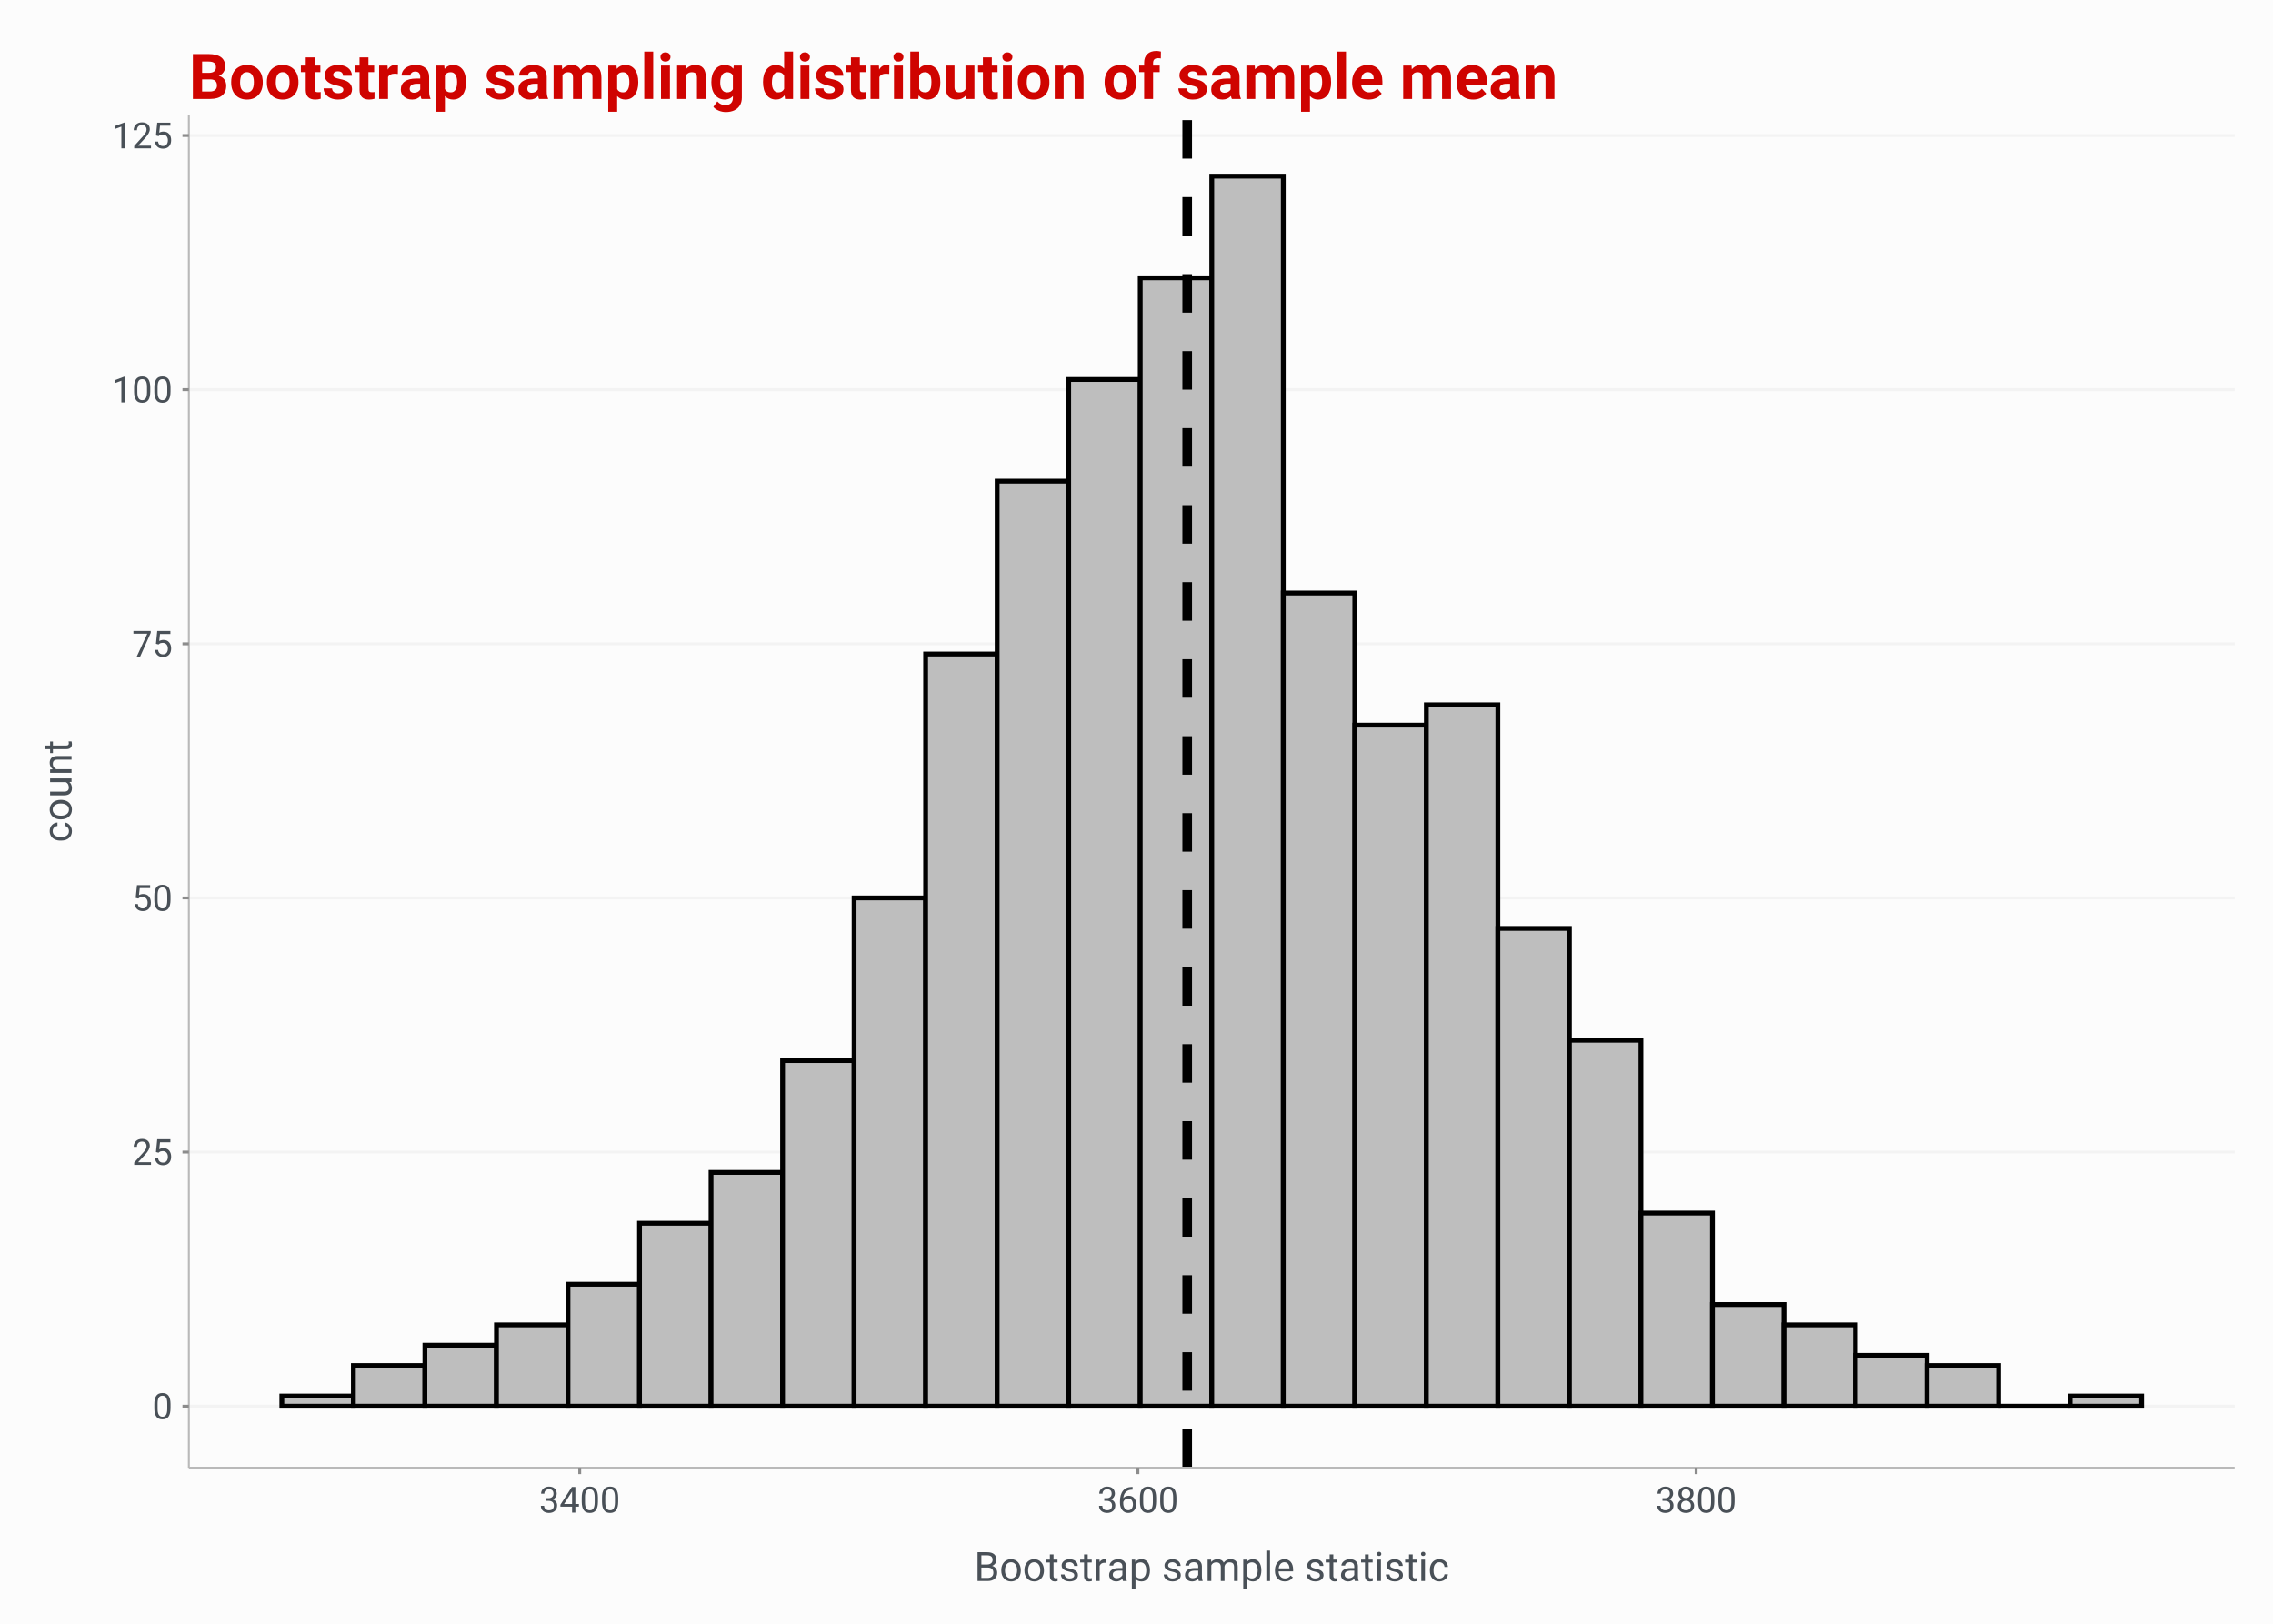 <?xml version="1.0" encoding="UTF-8"?>
<svg xmlns="http://www.w3.org/2000/svg" xmlns:xlink="http://www.w3.org/1999/xlink" width="504pt" height="360pt" viewBox="0 0 504 360" version="1.1">
<defs>
<g>
<symbol overflow="visible" id="glyph0-0">
<path style="stroke:none;" d="M 3.156 0 L 0.391 0 L 0.391 -5.688 L 3.156 -5.688 Z M 2.945 -0.328 L 2.945 -5.355 L 1.875 -2.844 Z M 0.602 -5.309 L 0.602 -0.375 L 1.648 -2.844 Z M 0.758 -0.203 L 2.77 -0.203 L 1.762 -2.578 Z M 1.762 -3.109 L 2.77 -5.484 L 0.758 -5.484 Z M 1.762 -3.109 "/>
</symbol>
<symbol overflow="visible" id="glyph0-1">
<path style="stroke:none;" d="M 4.039 -2.426 C 4.035 -1.578 3.891 -0.949 3.605 -0.539 C 3.312 -0.129 2.863 0.074 2.25 0.078 C 1.641 0.074 1.191 -0.121 0.902 -0.523 C 0.609 -0.922 0.457 -1.523 0.449 -2.328 L 0.449 -3.293 C 0.445 -4.129 0.59 -4.75 0.883 -5.156 C 1.168 -5.562 1.621 -5.766 2.242 -5.766 C 2.852 -5.766 3.301 -5.566 3.594 -5.176 C 3.879 -4.781 4.027 -4.18 4.039 -3.363 Z M 3.316 -3.414 C 3.316 -4.023 3.23 -4.469 3.059 -4.75 C 2.887 -5.027 2.613 -5.168 2.242 -5.172 C 1.871 -5.168 1.602 -5.027 1.434 -4.754 C 1.262 -4.473 1.176 -4.047 1.172 -3.469 L 1.172 -2.312 C 1.172 -1.695 1.258 -1.242 1.438 -0.949 C 1.613 -0.656 1.887 -0.508 2.25 -0.512 C 2.605 -0.508 2.867 -0.648 3.043 -0.926 C 3.215 -1.199 3.309 -1.633 3.316 -2.23 Z M 3.316 -3.414 "/>
</symbol>
<symbol overflow="visible" id="glyph0-2">
<path style="stroke:none;" d="M 4.199 0 L 0.473 0 L 0.473 -0.52 L 2.441 -2.707 C 2.73 -3.035 2.93 -3.301 3.043 -3.512 C 3.152 -3.715 3.211 -3.93 3.211 -4.156 C 3.211 -4.449 3.121 -4.695 2.941 -4.887 C 2.762 -5.074 2.52 -5.168 2.223 -5.172 C 1.859 -5.168 1.582 -5.066 1.383 -4.863 C 1.184 -4.66 1.082 -4.375 1.086 -4.012 L 0.363 -4.012 C 0.363 -4.531 0.531 -4.953 0.867 -5.281 C 1.203 -5.602 1.652 -5.766 2.223 -5.766 C 2.746 -5.766 3.164 -5.625 3.477 -5.348 C 3.781 -5.07 3.938 -4.703 3.938 -4.242 C 3.938 -3.68 3.578 -3.012 2.867 -2.242 L 1.344 -0.59 L 4.199 -0.59 Z M 4.199 0 "/>
</symbol>
<symbol overflow="visible" id="glyph0-3">
<path style="stroke:none;" d="M 0.805 -2.852 L 1.094 -5.688 L 4.008 -5.688 L 4.008 -5.02 L 1.707 -5.02 L 1.535 -3.469 C 1.812 -3.633 2.129 -3.715 2.484 -3.715 C 3 -3.715 3.41 -3.543 3.719 -3.199 C 4.02 -2.855 4.172 -2.391 4.176 -1.812 C 4.172 -1.223 4.012 -0.762 3.699 -0.426 C 3.379 -0.09 2.938 0.074 2.375 0.078 C 1.867 0.074 1.457 -0.062 1.145 -0.34 C 0.824 -0.617 0.645 -1 0.602 -1.496 L 1.285 -1.496 C 1.324 -1.168 1.441 -0.922 1.633 -0.758 C 1.816 -0.59 2.062 -0.508 2.375 -0.512 C 2.707 -0.508 2.973 -0.625 3.164 -0.855 C 3.355 -1.082 3.449 -1.398 3.453 -1.805 C 3.449 -2.184 3.348 -2.488 3.141 -2.719 C 2.934 -2.949 2.656 -3.062 2.316 -3.066 C 1.996 -3.062 1.75 -2.996 1.574 -2.859 L 1.383 -2.703 Z M 0.805 -2.852 "/>
</symbol>
<symbol overflow="visible" id="glyph0-4">
<path style="stroke:none;" d="M 4.145 -5.281 L 1.789 0 L 1.031 0 L 3.379 -5.094 L 0.301 -5.094 L 0.301 -5.688 L 4.145 -5.688 Z M 4.145 -5.281 "/>
</symbol>
<symbol overflow="visible" id="glyph0-5">
<path style="stroke:none;" d="M 2.848 0 L 2.121 0 L 2.121 -4.816 L 0.664 -4.281 L 0.664 -4.938 L 2.734 -5.715 L 2.848 -5.715 Z M 2.848 0 "/>
</symbol>
<symbol overflow="visible" id="glyph0-6">
<path style="stroke:none;" d="M 1.523 -3.195 L 2.066 -3.195 C 2.406 -3.195 2.676 -3.285 2.871 -3.465 C 3.066 -3.637 3.164 -3.875 3.164 -4.172 C 3.164 -4.836 2.832 -5.168 2.168 -5.172 C 1.855 -5.168 1.605 -5.078 1.418 -4.902 C 1.23 -4.723 1.137 -4.488 1.141 -4.195 L 0.418 -4.195 C 0.414 -4.645 0.578 -5.016 0.91 -5.316 C 1.238 -5.613 1.66 -5.766 2.168 -5.766 C 2.703 -5.766 3.121 -5.621 3.43 -5.34 C 3.73 -5.051 3.883 -4.656 3.887 -4.156 C 3.883 -3.906 3.805 -3.668 3.645 -3.438 C 3.484 -3.203 3.266 -3.031 2.992 -2.918 C 3.301 -2.816 3.543 -2.652 3.715 -2.426 C 3.887 -2.195 3.973 -1.914 3.973 -1.586 C 3.973 -1.074 3.805 -0.668 3.473 -0.371 C 3.137 -0.07 2.703 0.074 2.172 0.078 C 1.637 0.074 1.203 -0.066 0.867 -0.355 C 0.531 -0.641 0.363 -1.023 0.367 -1.5 L 1.094 -1.5 C 1.09 -1.199 1.188 -0.957 1.387 -0.781 C 1.578 -0.598 1.84 -0.508 2.172 -0.512 C 2.52 -0.508 2.785 -0.602 2.973 -0.785 C 3.152 -0.965 3.246 -1.227 3.25 -1.57 C 3.246 -1.898 3.145 -2.152 2.945 -2.332 C 2.738 -2.508 2.445 -2.598 2.066 -2.605 L 1.523 -2.605 Z M 1.523 -3.195 "/>
</symbol>
<symbol overflow="visible" id="glyph0-7">
<path style="stroke:none;" d="M 3.523 -1.91 L 4.312 -1.91 L 4.312 -1.32 L 3.523 -1.32 L 3.523 0 L 2.797 0 L 2.797 -1.32 L 0.207 -1.32 L 0.207 -1.746 L 2.754 -5.688 L 3.523 -5.688 Z M 1.027 -1.91 L 2.797 -1.91 L 2.797 -4.699 L 2.711 -4.543 Z M 1.027 -1.91 "/>
</symbol>
<symbol overflow="visible" id="glyph0-8">
<path style="stroke:none;" d="M 3.309 -5.691 L 3.309 -5.078 L 3.176 -5.078 C 2.613 -5.066 2.164 -4.898 1.832 -4.578 C 1.496 -4.25 1.305 -3.797 1.254 -3.215 C 1.551 -3.555 1.957 -3.727 2.48 -3.73 C 2.973 -3.727 3.367 -3.551 3.664 -3.207 C 3.957 -2.855 4.105 -2.406 4.109 -1.855 C 4.105 -1.266 3.945 -0.797 3.629 -0.449 C 3.309 -0.098 2.883 0.074 2.348 0.078 C 1.801 0.074 1.359 -0.129 1.023 -0.547 C 0.684 -0.961 0.516 -1.5 0.516 -2.164 L 0.516 -2.441 C 0.516 -3.484 0.738 -4.285 1.184 -4.84 C 1.629 -5.395 2.293 -5.676 3.18 -5.691 Z M 2.359 -3.129 C 2.109 -3.129 1.883 -3.055 1.676 -2.906 C 1.465 -2.758 1.32 -2.57 1.242 -2.348 L 1.242 -2.082 C 1.242 -1.609 1.348 -1.234 1.559 -0.949 C 1.77 -0.66 2.031 -0.516 2.348 -0.52 C 2.672 -0.516 2.926 -0.637 3.113 -0.879 C 3.297 -1.117 3.391 -1.43 3.395 -1.82 C 3.391 -2.207 3.297 -2.523 3.109 -2.766 C 2.918 -3.008 2.668 -3.129 2.359 -3.129 Z M 2.359 -3.129 "/>
</symbol>
<symbol overflow="visible" id="glyph0-9">
<path style="stroke:none;" d="M 3.922 -4.203 C 3.918 -3.914 3.844 -3.664 3.695 -3.445 C 3.543 -3.223 3.34 -3.047 3.09 -2.926 C 3.383 -2.793 3.617 -2.609 3.793 -2.367 C 3.965 -2.121 4.055 -1.844 4.055 -1.535 C 4.055 -1.043 3.887 -0.648 3.555 -0.359 C 3.223 -0.066 2.785 0.074 2.246 0.078 C 1.695 0.074 1.258 -0.066 0.93 -0.359 C 0.598 -0.648 0.434 -1.043 0.438 -1.535 C 0.434 -1.84 0.516 -2.117 0.688 -2.367 C 0.852 -2.613 1.086 -2.801 1.387 -2.93 C 1.133 -3.055 0.934 -3.227 0.789 -3.449 C 0.641 -3.668 0.566 -3.918 0.57 -4.203 C 0.566 -4.68 0.723 -5.062 1.031 -5.344 C 1.336 -5.625 1.738 -5.766 2.246 -5.766 C 2.742 -5.766 3.148 -5.625 3.457 -5.344 C 3.766 -5.062 3.918 -4.68 3.922 -4.203 Z M 3.332 -1.551 C 3.328 -1.867 3.227 -2.125 3.027 -2.328 C 2.824 -2.523 2.562 -2.625 2.238 -2.629 C 1.91 -2.625 1.648 -2.527 1.453 -2.332 C 1.258 -2.133 1.16 -1.871 1.16 -1.551 C 1.16 -1.227 1.254 -0.973 1.445 -0.789 C 1.637 -0.602 1.902 -0.508 2.246 -0.512 C 2.582 -0.508 2.848 -0.602 3.043 -0.789 C 3.23 -0.973 3.328 -1.227 3.332 -1.551 Z M 2.246 -5.172 C 1.957 -5.168 1.727 -5.078 1.555 -4.906 C 1.375 -4.727 1.289 -4.488 1.293 -4.191 C 1.289 -3.898 1.375 -3.664 1.551 -3.488 C 1.723 -3.309 1.953 -3.223 2.246 -3.223 C 2.531 -3.223 2.762 -3.309 2.938 -3.488 C 3.109 -3.664 3.199 -3.898 3.199 -4.191 C 3.199 -4.477 3.109 -4.715 2.93 -4.898 C 2.75 -5.078 2.52 -5.168 2.246 -5.172 Z M 2.246 -5.172 "/>
</symbol>
<symbol overflow="visible" id="glyph1-0">
<path style="stroke:none;" d="M 3.551 0 L 0.438 0 L 0.438 -6.398 L 3.551 -6.398 Z M 3.312 -0.367 L 3.312 -6.023 L 2.109 -3.199 Z M 0.676 -5.973 L 0.676 -0.422 L 1.855 -3.199 Z M 0.852 -0.227 L 3.117 -0.227 L 1.98 -2.898 Z M 1.98 -3.5 L 3.117 -6.172 L 0.852 -6.172 Z M 1.98 -3.5 "/>
</symbol>
<symbol overflow="visible" id="glyph1-1">
<path style="stroke:none;" d="M 0.742 0 L 0.742 -6.398 L 2.836 -6.398 C 3.527 -6.398 4.047 -6.254 4.398 -5.969 C 4.746 -5.68 4.922 -5.254 4.926 -4.695 C 4.922 -4.391 4.836 -4.125 4.672 -3.898 C 4.5 -3.664 4.27 -3.488 3.977 -3.367 C 4.32 -3.27 4.594 -3.086 4.797 -2.812 C 4.996 -2.539 5.098 -2.215 5.098 -1.844 C 5.098 -1.27 4.91 -0.82 4.539 -0.492 C 4.164 -0.164 3.637 0 2.961 0 Z M 1.586 -2.992 L 1.586 -0.691 L 2.98 -0.691 C 3.371 -0.691 3.68 -0.793 3.91 -0.996 C 4.133 -1.199 4.246 -1.477 4.25 -1.836 C 4.246 -2.602 3.828 -2.988 2.992 -2.992 Z M 1.586 -3.668 L 2.859 -3.668 C 3.227 -3.668 3.52 -3.758 3.746 -3.945 C 3.965 -4.125 4.078 -4.379 4.078 -4.699 C 4.078 -5.051 3.973 -5.305 3.77 -5.465 C 3.559 -5.625 3.25 -5.707 2.836 -5.707 L 1.586 -5.707 Z M 1.586 -3.668 "/>
</symbol>
<symbol overflow="visible" id="glyph1-2">
<path style="stroke:none;" d="M 0.398 -2.422 C 0.398 -2.883 0.488 -3.301 0.672 -3.676 C 0.855 -4.043 1.109 -4.332 1.438 -4.539 C 1.762 -4.738 2.137 -4.84 2.559 -4.844 C 3.203 -4.84 3.727 -4.617 4.125 -4.172 C 4.523 -3.723 4.723 -3.125 4.727 -2.383 L 4.727 -2.324 C 4.723 -1.859 4.633 -1.445 4.461 -1.078 C 4.281 -0.711 4.027 -0.422 3.699 -0.219 C 3.367 -0.016 2.992 0.082 2.566 0.086 C 1.922 0.082 1.398 -0.141 1 -0.586 C 0.598 -1.031 0.398 -1.621 0.398 -2.363 Z M 1.219 -2.324 C 1.219 -1.797 1.34 -1.375 1.586 -1.055 C 1.828 -0.734 2.156 -0.574 2.566 -0.574 C 2.98 -0.574 3.309 -0.734 3.551 -1.059 C 3.793 -1.383 3.914 -1.836 3.914 -2.422 C 3.914 -2.938 3.789 -3.359 3.543 -3.688 C 3.293 -4.008 2.965 -4.172 2.559 -4.176 C 2.156 -4.172 1.832 -4.012 1.586 -3.695 C 1.34 -3.375 1.219 -2.918 1.219 -2.324 Z M 1.219 -2.324 "/>
</symbol>
<symbol overflow="visible" id="glyph1-3">
<path style="stroke:none;" d="M 1.719 -5.906 L 1.719 -4.754 L 2.605 -4.754 L 2.605 -4.125 L 1.719 -4.125 L 1.719 -1.176 C 1.715 -0.98 1.754 -0.836 1.836 -0.742 C 1.914 -0.645 2.051 -0.598 2.242 -0.602 C 2.332 -0.598 2.461 -0.617 2.629 -0.656 L 2.629 0 C 2.414 0.055 2.207 0.082 2.004 0.086 C 1.641 0.082 1.367 -0.023 1.184 -0.242 C 0.996 -0.457 0.902 -0.77 0.906 -1.18 L 0.906 -4.125 L 0.039 -4.125 L 0.039 -4.754 L 0.906 -4.754 L 0.906 -5.906 Z M 1.719 -5.906 "/>
</symbol>
<symbol overflow="visible" id="glyph1-4">
<path style="stroke:none;" d="M 3.383 -1.262 C 3.379 -1.477 3.297 -1.648 3.133 -1.773 C 2.965 -1.895 2.676 -2 2.27 -2.086 C 1.855 -2.172 1.531 -2.277 1.289 -2.402 C 1.047 -2.527 0.867 -2.672 0.75 -2.844 C 0.633 -3.008 0.574 -3.211 0.578 -3.449 C 0.574 -3.836 0.738 -4.164 1.074 -4.438 C 1.402 -4.703 1.824 -4.84 2.336 -4.844 C 2.875 -4.84 3.312 -4.699 3.648 -4.426 C 3.98 -4.145 4.148 -3.789 4.152 -3.359 L 3.336 -3.359 C 3.332 -3.578 3.238 -3.77 3.051 -3.934 C 2.859 -4.09 2.621 -4.172 2.336 -4.176 C 2.039 -4.172 1.809 -4.105 1.645 -3.98 C 1.477 -3.848 1.395 -3.68 1.395 -3.477 C 1.395 -3.273 1.469 -3.125 1.625 -3.031 C 1.777 -2.93 2.059 -2.836 2.469 -2.746 C 2.871 -2.652 3.199 -2.543 3.453 -2.422 C 3.703 -2.293 3.891 -2.141 4.012 -1.965 C 4.133 -1.785 4.195 -1.57 4.195 -1.32 C 4.195 -0.891 4.023 -0.551 3.684 -0.297 C 3.344 -0.043 2.902 0.082 2.363 0.086 C 1.98 0.082 1.645 0.02 1.352 -0.113 C 1.059 -0.246 0.828 -0.438 0.664 -0.68 C 0.496 -0.922 0.414 -1.184 0.418 -1.465 L 1.23 -1.465 C 1.246 -1.191 1.355 -0.973 1.559 -0.812 C 1.762 -0.652 2.027 -0.574 2.363 -0.574 C 2.668 -0.574 2.914 -0.637 3.102 -0.762 C 3.285 -0.887 3.379 -1.051 3.383 -1.262 Z M 3.383 -1.262 "/>
</symbol>
<symbol overflow="visible" id="glyph1-5">
<path style="stroke:none;" d="M 2.914 -4.023 C 2.789 -4.043 2.656 -4.055 2.516 -4.055 C 1.977 -4.055 1.617 -3.828 1.43 -3.375 L 1.43 0 L 0.617 0 L 0.617 -4.754 L 1.406 -4.754 L 1.418 -4.207 C 1.684 -4.629 2.062 -4.84 2.555 -4.844 C 2.711 -4.84 2.828 -4.82 2.914 -4.781 Z M 2.914 -4.023 "/>
</symbol>
<symbol overflow="visible" id="glyph1-6">
<path style="stroke:none;" d="M 3.551 0 C 3.504 -0.094 3.465 -0.258 3.438 -0.5 C 3.059 -0.109 2.605 0.082 2.082 0.086 C 1.609 0.082 1.227 -0.047 0.93 -0.309 C 0.629 -0.57 0.48 -0.906 0.48 -1.32 C 0.48 -1.812 0.668 -2.199 1.043 -2.473 C 1.418 -2.746 1.945 -2.883 2.633 -2.883 L 3.422 -2.883 L 3.422 -3.258 C 3.422 -3.539 3.336 -3.762 3.168 -3.934 C 2.996 -4.098 2.746 -4.184 2.418 -4.188 C 2.125 -4.184 1.883 -4.109 1.688 -3.969 C 1.492 -3.82 1.395 -3.645 1.395 -3.438 L 0.574 -3.438 C 0.574 -3.672 0.656 -3.902 0.828 -4.125 C 0.992 -4.344 1.223 -4.516 1.512 -4.648 C 1.801 -4.773 2.117 -4.84 2.465 -4.844 C 3.012 -4.84 3.441 -4.703 3.754 -4.43 C 4.062 -4.156 4.223 -3.777 4.234 -3.301 L 4.234 -1.113 C 4.23 -0.676 4.285 -0.328 4.402 -0.07 L 4.402 0 Z M 2.203 -0.621 C 2.457 -0.621 2.695 -0.684 2.926 -0.816 C 3.152 -0.945 3.32 -1.117 3.422 -1.332 L 3.422 -2.309 L 2.785 -2.309 C 1.785 -2.309 1.289 -2.016 1.293 -1.434 C 1.289 -1.176 1.375 -0.977 1.547 -0.836 C 1.715 -0.691 1.934 -0.621 2.203 -0.621 Z M 2.203 -0.621 "/>
</symbol>
<symbol overflow="visible" id="glyph1-7">
<path style="stroke:none;" d="M 4.633 -2.324 C 4.629 -1.598 4.465 -1.016 4.137 -0.574 C 3.805 -0.137 3.355 0.082 2.789 0.086 C 2.211 0.082 1.758 -0.098 1.43 -0.461 L 1.43 1.828 L 0.617 1.828 L 0.617 -4.754 L 1.359 -4.754 L 1.398 -4.227 C 1.727 -4.633 2.188 -4.84 2.777 -4.844 C 3.348 -4.84 3.797 -4.625 4.133 -4.195 C 4.461 -3.766 4.629 -3.164 4.633 -2.398 Z M 3.82 -2.418 C 3.82 -2.953 3.703 -3.375 3.477 -3.688 C 3.242 -3.992 2.93 -4.148 2.535 -4.152 C 2.039 -4.148 1.672 -3.93 1.43 -3.5 L 1.43 -1.227 C 1.672 -0.789 2.043 -0.574 2.543 -0.574 C 2.934 -0.574 3.242 -0.727 3.473 -1.039 C 3.703 -1.344 3.82 -1.805 3.82 -2.418 Z M 3.82 -2.418 "/>
</symbol>
<symbol overflow="visible" id="glyph1-8">
<path style="stroke:none;" d=""/>
</symbol>
<symbol overflow="visible" id="glyph1-9">
<path style="stroke:none;" d="M 1.379 -4.754 L 1.402 -4.227 C 1.746 -4.633 2.219 -4.84 2.812 -4.844 C 3.477 -4.84 3.93 -4.586 4.172 -4.078 C 4.328 -4.305 4.531 -4.488 4.785 -4.633 C 5.039 -4.77 5.34 -4.84 5.688 -4.844 C 6.727 -4.84 7.258 -4.289 7.277 -3.188 L 7.277 0 L 6.465 0 L 6.465 -3.137 C 6.461 -3.473 6.383 -3.727 6.23 -3.898 C 6.074 -4.062 5.816 -4.148 5.449 -4.152 C 5.145 -4.148 4.891 -4.059 4.695 -3.883 C 4.492 -3.699 4.379 -3.457 4.352 -3.156 L 4.352 0 L 3.531 0 L 3.531 -3.117 C 3.527 -3.805 3.191 -4.148 2.52 -4.152 C 1.984 -4.148 1.617 -3.922 1.422 -3.473 L 1.422 0 L 0.609 0 L 0.609 -4.754 Z M 1.379 -4.754 "/>
</symbol>
<symbol overflow="visible" id="glyph1-10">
<path style="stroke:none;" d="M 1.5 0 L 0.688 0 L 0.688 -6.75 L 1.5 -6.75 Z M 1.5 0 "/>
</symbol>
<symbol overflow="visible" id="glyph1-11">
<path style="stroke:none;" d="M 2.59 0.086 C 1.941 0.082 1.414 -0.125 1.016 -0.547 C 0.609 -0.969 0.41 -1.535 0.41 -2.246 L 0.41 -2.395 C 0.41 -2.863 0.5 -3.285 0.68 -3.656 C 0.859 -4.027 1.109 -4.316 1.434 -4.527 C 1.758 -4.734 2.109 -4.84 2.488 -4.844 C 3.102 -4.84 3.582 -4.637 3.926 -4.23 C 4.27 -3.824 4.441 -3.242 4.441 -2.484 L 4.441 -2.145 L 1.223 -2.145 C 1.23 -1.676 1.367 -1.297 1.633 -1.008 C 1.895 -0.719 2.227 -0.574 2.633 -0.574 C 2.914 -0.574 3.156 -0.633 3.359 -0.75 C 3.555 -0.867 3.73 -1.023 3.883 -1.219 L 4.383 -0.832 C 3.984 -0.223 3.387 0.082 2.59 0.086 Z M 2.488 -4.176 C 2.156 -4.172 1.879 -4.051 1.66 -3.816 C 1.434 -3.574 1.297 -3.242 1.25 -2.812 L 3.629 -2.812 L 3.629 -2.875 C 3.602 -3.285 3.492 -3.605 3.293 -3.832 C 3.094 -4.059 2.824 -4.172 2.488 -4.176 Z M 2.488 -4.176 "/>
</symbol>
<symbol overflow="visible" id="glyph1-12">
<path style="stroke:none;" d="M 1.5 0 L 0.688 0 L 0.688 -4.754 L 1.5 -4.754 Z M 0.621 -6.016 C 0.621 -6.145 0.66 -6.254 0.738 -6.348 C 0.816 -6.434 0.934 -6.48 1.098 -6.484 C 1.254 -6.48 1.375 -6.434 1.457 -6.348 C 1.539 -6.254 1.582 -6.145 1.582 -6.016 C 1.582 -5.883 1.539 -5.773 1.457 -5.688 C 1.375 -5.598 1.254 -5.555 1.098 -5.555 C 0.934 -5.555 0.816 -5.598 0.738 -5.688 C 0.66 -5.773 0.621 -5.883 0.621 -6.016 Z M 0.621 -6.016 "/>
</symbol>
<symbol overflow="visible" id="glyph1-13">
<path style="stroke:none;" d="M 2.523 -0.574 C 2.809 -0.574 3.062 -0.66 3.281 -0.836 C 3.5 -1.012 3.621 -1.234 3.645 -1.5 L 4.414 -1.5 C 4.395 -1.227 4.301 -0.965 4.129 -0.719 C 3.953 -0.473 3.723 -0.277 3.438 -0.133 C 3.148 0.012 2.844 0.082 2.523 0.086 C 1.871 0.082 1.355 -0.129 0.977 -0.559 C 0.594 -0.988 0.402 -1.582 0.406 -2.332 L 0.406 -2.469 C 0.402 -2.93 0.488 -3.344 0.66 -3.703 C 0.828 -4.062 1.07 -4.34 1.391 -4.543 C 1.703 -4.738 2.082 -4.84 2.52 -4.844 C 3.051 -4.84 3.492 -4.68 3.844 -4.363 C 4.195 -4.039 4.383 -3.625 4.414 -3.121 L 3.645 -3.121 C 3.621 -3.426 3.504 -3.68 3.293 -3.879 C 3.082 -4.074 2.824 -4.172 2.52 -4.176 C 2.105 -4.172 1.785 -4.023 1.559 -3.727 C 1.332 -3.43 1.219 -3 1.219 -2.438 L 1.219 -2.285 C 1.219 -1.738 1.328 -1.316 1.555 -1.02 C 1.777 -0.723 2.102 -0.574 2.523 -0.574 Z M 2.523 -0.574 "/>
</symbol>
<symbol overflow="visible" id="glyph2-0">
<path style="stroke:none;" d="M 0 -3.551 L 0 -0.438 L -6.398 -0.441 L -6.398 -3.551 Z M -0.367 -3.312 L -6.023 -3.312 L -3.199 -2.109 Z M -5.973 -0.676 L -0.422 -0.676 L -3.199 -1.855 Z M -0.227 -0.852 L -0.227 -3.117 L -2.898 -1.98 Z M -3.5 -1.98 L -6.172 -3.117 L -6.172 -0.852 Z M -3.5 -1.98 "/>
</symbol>
<symbol overflow="visible" id="glyph2-1">
<path style="stroke:none;" d="M -0.574 -2.523 C -0.574 -2.809 -0.66 -3.062 -0.836 -3.281 C -1.012 -3.5 -1.234 -3.621 -1.5 -3.645 L -1.5 -4.414 C -1.227 -4.395 -0.965 -4.301 -0.719 -4.129 C -0.473 -3.953 -0.277 -3.723 -0.129 -3.438 C 0.016 -3.148 0.086 -2.844 0.09 -2.523 C 0.086 -1.871 -0.125 -1.355 -0.559 -0.977 C -0.988 -0.594 -1.582 -0.402 -2.332 -0.406 L -2.469 -0.406 C -2.93 -0.402 -3.344 -0.488 -3.703 -0.66 C -4.062 -0.828 -4.34 -1.07 -4.543 -1.391 C -4.738 -1.703 -4.84 -2.082 -4.844 -2.52 C -4.84 -3.051 -4.68 -3.492 -4.363 -3.844 C -4.039 -4.195 -3.625 -4.383 -3.121 -4.414 L -3.121 -3.645 C -3.426 -3.621 -3.68 -3.504 -3.879 -3.293 C -4.074 -3.082 -4.172 -2.824 -4.176 -2.52 C -4.172 -2.105 -4.023 -1.785 -3.727 -1.559 C -3.43 -1.332 -3 -1.219 -2.438 -1.219 L -2.285 -1.219 C -1.738 -1.219 -1.316 -1.328 -1.02 -1.555 C -0.723 -1.777 -0.574 -2.102 -0.574 -2.523 Z M -0.574 -2.523 "/>
</symbol>
<symbol overflow="visible" id="glyph2-2">
<path style="stroke:none;" d="M -2.422 -0.398 C -2.883 -0.398 -3.301 -0.488 -3.676 -0.672 C -4.043 -0.855 -4.332 -1.109 -4.539 -1.438 C -4.738 -1.762 -4.84 -2.137 -4.844 -2.559 C -4.84 -3.203 -4.613 -3.727 -4.168 -4.125 C -3.715 -4.523 -3.121 -4.723 -2.383 -4.727 L -2.324 -4.727 C -1.859 -4.723 -1.445 -4.633 -1.078 -4.461 C -0.711 -4.281 -0.422 -4.027 -0.219 -3.699 C -0.012 -3.367 0.086 -2.992 0.09 -2.566 C 0.086 -1.922 -0.133 -1.398 -0.582 -1 C -1.027 -0.598 -1.621 -0.398 -2.363 -0.398 Z M -2.324 -1.219 C -1.797 -1.219 -1.375 -1.34 -1.055 -1.586 C -0.734 -1.828 -0.574 -2.156 -0.574 -2.566 C -0.574 -2.98 -0.734 -3.309 -1.059 -3.551 C -1.383 -3.793 -1.836 -3.914 -2.422 -3.914 C -2.938 -3.914 -3.359 -3.789 -3.688 -3.543 C -4.008 -3.293 -4.172 -2.965 -4.176 -2.559 C -4.172 -2.156 -4.012 -1.832 -3.695 -1.586 C -3.375 -1.34 -2.918 -1.219 -2.324 -1.219 Z M -2.324 -1.219 "/>
</symbol>
<symbol overflow="visible" id="glyph2-3">
<path style="stroke:none;" d="M -0.469 -3.551 C -0.098 -3.234 0.086 -2.77 0.09 -2.156 C 0.086 -1.648 -0.059 -1.262 -0.352 -1 C -0.648 -0.73 -1.082 -0.598 -1.66 -0.598 L -4.754 -0.598 L -4.754 -1.41 L -1.684 -1.41 C -0.957 -1.406 -0.598 -1.699 -0.602 -2.289 C -0.598 -2.91 -0.828 -3.324 -1.297 -3.527 L -4.754 -3.527 L -4.754 -4.344 L 0 -4.344 L 0 -3.57 Z M -0.469 -3.551 "/>
</symbol>
<symbol overflow="visible" id="glyph2-4">
<path style="stroke:none;" d="M -4.754 -1.383 L -4.156 -1.41 C -4.609 -1.773 -4.84 -2.25 -4.844 -2.836 C -4.84 -3.84 -4.273 -4.344 -3.141 -4.355 L 0 -4.355 L 0 -3.543 L -3.148 -3.543 C -3.484 -3.539 -3.738 -3.461 -3.906 -3.309 C -4.066 -3.152 -4.148 -2.914 -4.152 -2.59 C -4.148 -2.324 -4.078 -2.09 -3.941 -1.891 C -3.797 -1.691 -3.613 -1.539 -3.387 -1.43 L 0 -1.43 L 0 -0.617 L -4.754 -0.617 Z M -4.754 -1.383 "/>
</symbol>
<symbol overflow="visible" id="glyph2-5">
<path style="stroke:none;" d="M -5.906 -1.719 L -4.754 -1.719 L -4.754 -2.605 L -4.125 -2.605 L -4.125 -1.719 L -1.176 -1.719 C -0.98 -1.715 -0.836 -1.754 -0.742 -1.836 C -0.645 -1.914 -0.598 -2.051 -0.602 -2.242 C -0.598 -2.332 -0.617 -2.461 -0.656 -2.629 L 0 -2.629 C 0.059 -2.414 0.086 -2.207 0.09 -2.004 C 0.086 -1.641 -0.02 -1.367 -0.238 -1.184 C -0.457 -0.996 -0.77 -0.902 -1.18 -0.906 L -4.125 -0.906 L -4.125 -0.039 L -4.754 -0.039 L -4.754 -0.906 L -5.906 -0.906 Z M -5.906 -1.719 "/>
</symbol>
<symbol overflow="visible" id="glyph3-0">
<path style="stroke:none;" d="M 5.523 0 L 0.684 0 L 0.684 -9.953 L 5.523 -9.953 Z M 5.156 -0.574 L 5.156 -9.371 L 3.281 -4.977 Z M 1.055 -9.289 L 1.055 -0.656 L 2.883 -4.977 Z M 1.328 -0.367 L 4.848 -0.367 L 3.082 -4.512 Z M 3.082 -5.441 L 4.848 -9.586 L 1.328 -9.586 Z M 3.082 -5.441 "/>
</symbol>
<symbol overflow="visible" id="glyph3-1">
<path style="stroke:none;" d="M 0.891 0 L 0.891 -9.953 L 4.375 -9.953 C 5.582 -9.949 6.496 -9.719 7.121 -9.258 C 7.742 -8.797 8.055 -8.117 8.059 -7.227 C 8.055 -6.734 7.93 -6.305 7.684 -5.934 C 7.43 -5.562 7.082 -5.293 6.637 -5.121 C 7.145 -4.992 7.547 -4.734 7.844 -4.348 C 8.137 -3.957 8.285 -3.48 8.285 -2.926 C 8.285 -1.965 7.977 -1.242 7.367 -0.754 C 6.754 -0.258 5.887 -0.008 4.758 0 Z M 2.938 -4.336 L 2.938 -1.648 L 4.695 -1.648 C 5.176 -1.645 5.555 -1.762 5.828 -1.992 C 6.098 -2.219 6.234 -2.535 6.234 -2.945 C 6.234 -3.855 5.762 -4.32 4.82 -4.336 Z M 2.938 -5.781 L 4.457 -5.781 C 5.488 -5.801 6.004 -6.215 6.008 -7.02 C 6.004 -7.469 5.875 -7.793 5.613 -7.992 C 5.352 -8.191 4.938 -8.289 4.375 -8.293 L 2.938 -8.293 Z M 2.938 -5.781 "/>
</symbol>
<symbol overflow="visible" id="glyph3-2">
<path style="stroke:none;" d="M 0.453 -3.766 C 0.449 -4.496 0.59 -5.148 0.875 -5.727 C 1.152 -6.297 1.559 -6.742 2.094 -7.059 C 2.621 -7.371 3.238 -7.527 3.945 -7.531 C 4.938 -7.527 5.754 -7.223 6.387 -6.617 C 7.02 -6.004 7.371 -5.176 7.445 -4.129 L 7.457 -3.625 C 7.453 -2.488 7.137 -1.578 6.508 -0.891 C 5.871 -0.207 5.02 0.133 3.957 0.137 C 2.887 0.133 2.039 -0.203 1.406 -0.887 C 0.77 -1.566 0.449 -2.5 0.453 -3.68 Z M 2.426 -3.625 C 2.426 -2.918 2.555 -2.379 2.82 -2.012 C 3.082 -1.637 3.461 -1.453 3.957 -1.457 C 4.434 -1.453 4.809 -1.637 5.078 -2.008 C 5.348 -2.371 5.484 -2.957 5.484 -3.77 C 5.484 -4.457 5.348 -4.992 5.078 -5.371 C 4.809 -5.75 4.43 -5.941 3.945 -5.941 C 3.457 -5.941 3.082 -5.75 2.82 -5.375 C 2.555 -4.996 2.426 -4.414 2.426 -3.625 Z M 2.426 -3.625 "/>
</symbol>
<symbol overflow="visible" id="glyph3-3">
<path style="stroke:none;" d="M 3.125 -9.215 L 3.125 -7.398 L 4.391 -7.398 L 4.391 -5.945 L 3.125 -5.945 L 3.125 -2.258 C 3.121 -1.977 3.176 -1.781 3.281 -1.668 C 3.383 -1.547 3.582 -1.488 3.883 -1.492 C 4.098 -1.488 4.293 -1.504 4.465 -1.539 L 4.465 -0.039 C 4.074 0.078 3.672 0.133 3.266 0.137 C 1.875 0.133 1.172 -0.562 1.148 -1.961 L 1.148 -5.945 L 0.07 -5.945 L 0.07 -7.398 L 1.148 -7.398 L 1.148 -9.215 Z M 3.125 -9.215 "/>
</symbol>
<symbol overflow="visible" id="glyph3-4">
<path style="stroke:none;" d="M 4.766 -2.043 C 4.762 -2.281 4.645 -2.473 4.406 -2.613 C 4.164 -2.754 3.777 -2.879 3.254 -2.988 C 1.492 -3.355 0.613 -4.102 0.617 -5.23 C 0.613 -5.883 0.887 -6.43 1.434 -6.871 C 1.977 -7.309 2.688 -7.527 3.57 -7.531 C 4.504 -7.527 5.254 -7.309 5.82 -6.867 C 6.379 -6.426 6.66 -5.852 6.664 -5.148 L 4.688 -5.148 C 4.688 -5.426 4.594 -5.66 4.414 -5.848 C 4.227 -6.031 3.945 -6.121 3.562 -6.125 C 3.227 -6.121 2.969 -6.047 2.789 -5.898 C 2.605 -5.746 2.512 -5.555 2.516 -5.324 C 2.512 -5.102 2.617 -4.926 2.824 -4.793 C 3.031 -4.66 3.379 -4.543 3.875 -4.445 C 4.363 -4.348 4.781 -4.238 5.121 -4.117 C 6.164 -3.73 6.684 -3.066 6.688 -2.125 C 6.684 -1.449 6.395 -0.902 5.816 -0.488 C 5.234 -0.07 4.488 0.133 3.574 0.137 C 2.953 0.133 2.402 0.027 1.922 -0.195 C 1.441 -0.414 1.062 -0.719 0.793 -1.102 C 0.516 -1.484 0.379 -1.898 0.383 -2.352 L 2.258 -2.352 C 2.27 -1.996 2.398 -1.727 2.645 -1.543 C 2.883 -1.355 3.207 -1.266 3.617 -1.266 C 3.992 -1.266 4.277 -1.336 4.473 -1.48 C 4.664 -1.621 4.762 -1.809 4.766 -2.043 Z M 4.766 -2.043 "/>
</symbol>
<symbol overflow="visible" id="glyph3-5">
<path style="stroke:none;" d="M 4.914 -5.543 C 4.645 -5.578 4.406 -5.594 4.203 -5.598 C 3.453 -5.594 2.965 -5.344 2.734 -4.84 L 2.734 0 L 0.758 0 L 0.758 -7.398 L 2.625 -7.398 L 2.68 -6.516 C 3.07 -7.191 3.621 -7.527 4.328 -7.531 C 4.543 -7.527 4.746 -7.5 4.941 -7.445 Z M 4.914 -5.543 "/>
</symbol>
<symbol overflow="visible" id="glyph3-6">
<path style="stroke:none;" d="M 5.047 0 C 4.949 -0.176 4.883 -0.395 4.848 -0.664 C 4.363 -0.129 3.742 0.133 2.98 0.137 C 2.254 0.133 1.652 -0.074 1.18 -0.492 C 0.699 -0.91 0.461 -1.438 0.465 -2.078 C 0.461 -2.859 0.754 -3.461 1.336 -3.883 C 1.914 -4.301 2.754 -4.512 3.855 -4.52 L 4.766 -4.52 L 4.766 -4.941 C 4.762 -5.277 4.676 -5.551 4.5 -5.762 C 4.324 -5.965 4.047 -6.07 3.672 -6.07 C 3.336 -6.07 3.074 -5.988 2.887 -5.832 C 2.695 -5.668 2.602 -5.449 2.605 -5.176 L 0.629 -5.176 C 0.625 -5.598 0.758 -5.996 1.023 -6.363 C 1.285 -6.727 1.66 -7.012 2.145 -7.219 C 2.629 -7.426 3.172 -7.527 3.773 -7.531 C 4.684 -7.527 5.406 -7.301 5.941 -6.844 C 6.477 -6.387 6.742 -5.742 6.746 -4.914 L 6.746 -1.711 C 6.746 -1.008 6.844 -0.477 7.039 -0.117 L 7.039 0 Z M 3.41 -1.375 C 3.699 -1.371 3.965 -1.438 4.215 -1.57 C 4.457 -1.699 4.641 -1.871 4.766 -2.094 L 4.766 -3.363 L 4.027 -3.363 C 3.035 -3.363 2.508 -3.02 2.445 -2.336 L 2.441 -2.223 C 2.438 -1.973 2.523 -1.77 2.699 -1.613 C 2.871 -1.449 3.109 -1.371 3.41 -1.375 Z M 3.41 -1.375 "/>
</symbol>
<symbol overflow="visible" id="glyph3-7">
<path style="stroke:none;" d="M 7.418 -3.629 C 7.418 -2.488 7.156 -1.578 6.641 -0.891 C 6.121 -0.207 5.426 0.133 4.547 0.137 C 3.797 0.133 3.191 -0.121 2.734 -0.641 L 2.734 2.844 L 0.758 2.844 L 0.758 -7.398 L 2.59 -7.398 L 2.66 -6.672 C 3.137 -7.242 3.758 -7.527 4.531 -7.531 C 5.438 -7.527 6.148 -7.191 6.656 -6.52 C 7.164 -5.844 7.418 -4.914 7.418 -3.734 Z M 5.441 -3.773 C 5.438 -4.461 5.316 -4.988 5.074 -5.363 C 4.832 -5.734 4.477 -5.922 4.012 -5.926 C 3.391 -5.922 2.965 -5.688 2.734 -5.215 L 2.734 -2.188 C 2.973 -1.695 3.402 -1.453 4.027 -1.457 C 4.965 -1.453 5.438 -2.227 5.441 -3.773 Z M 5.441 -3.773 "/>
</symbol>
<symbol overflow="visible" id="glyph3-8">
<path style="stroke:none;" d=""/>
</symbol>
<symbol overflow="visible" id="glyph3-9">
<path style="stroke:none;" d="M 2.609 -7.398 L 2.672 -6.57 C 3.195 -7.207 3.902 -7.527 4.797 -7.531 C 5.746 -7.527 6.402 -7.152 6.762 -6.406 C 7.277 -7.152 8.016 -7.527 8.984 -7.531 C 9.781 -7.527 10.379 -7.297 10.773 -6.832 C 11.16 -6.363 11.355 -5.66 11.359 -4.723 L 11.359 0 L 9.379 0 L 9.379 -4.719 C 9.375 -5.133 9.293 -5.438 9.133 -5.633 C 8.965 -5.824 8.676 -5.922 8.266 -5.926 C 7.668 -5.922 7.258 -5.641 7.035 -5.078 L 7.039 0 L 5.066 0 L 5.066 -4.711 C 5.062 -5.137 4.977 -5.445 4.812 -5.637 C 4.641 -5.828 4.355 -5.922 3.953 -5.926 C 3.387 -5.922 2.98 -5.691 2.734 -5.23 L 2.734 0 L 0.758 0 L 0.758 -7.398 Z M 2.609 -7.398 "/>
</symbol>
<symbol overflow="visible" id="glyph3-10">
<path style="stroke:none;" d="M 2.844 0 L 0.859 0 L 0.859 -10.5 L 2.844 -10.5 Z M 2.844 0 "/>
</symbol>
<symbol overflow="visible" id="glyph3-11">
<path style="stroke:none;" d="M 2.844 0 L 0.859 0 L 0.859 -7.398 L 2.844 -7.398 Z M 0.746 -9.312 C 0.742 -9.602 0.844 -9.844 1.043 -10.039 C 1.238 -10.227 1.508 -10.324 1.852 -10.328 C 2.188 -10.324 2.457 -10.227 2.66 -10.039 C 2.859 -9.844 2.957 -9.602 2.961 -9.312 C 2.957 -9.008 2.855 -8.762 2.656 -8.57 C 2.449 -8.379 2.184 -8.285 1.852 -8.285 C 1.516 -8.285 1.246 -8.379 1.047 -8.57 C 0.844 -8.762 0.742 -9.008 0.746 -9.312 Z M 0.746 -9.312 "/>
</symbol>
<symbol overflow="visible" id="glyph3-12">
<path style="stroke:none;" d="M 2.578 -7.398 L 2.641 -6.543 C 3.164 -7.199 3.871 -7.527 4.766 -7.531 C 5.547 -7.527 6.133 -7.297 6.516 -6.84 C 6.898 -6.379 7.094 -5.691 7.102 -4.777 L 7.102 0 L 5.125 0 L 5.125 -4.73 C 5.121 -5.145 5.031 -5.449 4.852 -5.641 C 4.668 -5.828 4.363 -5.922 3.945 -5.926 C 3.383 -5.922 2.969 -5.688 2.695 -5.215 L 2.695 0 L 0.719 0 L 0.719 -7.398 Z M 2.578 -7.398 "/>
</symbol>
<symbol overflow="visible" id="glyph3-13">
<path style="stroke:none;" d="M 0.473 -3.754 C 0.469 -4.883 0.738 -5.797 1.281 -6.492 C 1.82 -7.184 2.547 -7.527 3.465 -7.531 C 4.273 -7.527 4.906 -7.25 5.359 -6.699 L 5.441 -7.398 L 7.234 -7.398 L 7.234 -0.246 C 7.23 0.402 7.082 0.965 6.793 1.441 C 6.496 1.918 6.082 2.281 5.551 2.535 C 5.012 2.785 4.391 2.91 3.68 2.914 C 3.133 2.91 2.602 2.801 2.09 2.586 C 1.574 2.367 1.184 2.09 0.922 1.75 L 1.797 0.547 C 2.285 1.094 2.883 1.371 3.59 1.375 C 4.109 1.371 4.516 1.23 4.812 0.953 C 5.102 0.668 5.25 0.273 5.25 -0.238 L 5.25 -0.637 C 4.793 -0.121 4.191 0.133 3.453 0.137 C 2.559 0.133 1.84 -0.211 1.293 -0.906 C 0.742 -1.598 0.469 -2.52 0.473 -3.672 Z M 2.445 -3.605 C 2.441 -2.93 2.578 -2.406 2.848 -2.027 C 3.117 -1.645 3.484 -1.453 3.957 -1.457 C 4.555 -1.453 4.988 -1.68 5.25 -2.133 L 5.25 -5.25 C 4.984 -5.699 4.559 -5.922 3.973 -5.926 C 3.496 -5.922 3.121 -5.73 2.852 -5.344 C 2.578 -4.953 2.441 -4.371 2.445 -3.605 Z M 2.445 -3.605 "/>
</symbol>
<symbol overflow="visible" id="glyph3-14">
<path style="stroke:none;" d="M 0.453 -3.754 C 0.449 -4.906 0.707 -5.824 1.227 -6.508 C 1.742 -7.188 2.453 -7.527 3.352 -7.531 C 4.07 -7.527 4.664 -7.262 5.133 -6.727 L 5.133 -10.5 L 7.117 -10.5 L 7.117 0 L 5.332 0 L 5.234 -0.785 C 4.742 -0.172 4.109 0.133 3.336 0.137 C 2.461 0.133 1.766 -0.207 1.242 -0.891 C 0.715 -1.578 0.449 -2.531 0.453 -3.754 Z M 2.426 -3.605 C 2.426 -2.91 2.547 -2.379 2.789 -2.012 C 3.031 -1.637 3.383 -1.453 3.844 -1.457 C 4.453 -1.453 4.883 -1.711 5.133 -2.23 L 5.133 -5.152 C 4.887 -5.664 4.461 -5.922 3.855 -5.926 C 2.902 -5.922 2.426 -5.148 2.426 -3.605 Z M 2.426 -3.605 "/>
</symbol>
<symbol overflow="visible" id="glyph3-15">
<path style="stroke:none;" d="M 7.422 -3.629 C 7.418 -2.441 7.164 -1.52 6.664 -0.855 C 6.156 -0.195 5.453 0.133 4.547 0.137 C 3.742 0.133 3.102 -0.172 2.625 -0.785 L 2.535 0 L 0.758 0 L 0.758 -10.5 L 2.734 -10.5 L 2.734 -6.734 C 3.188 -7.262 3.785 -7.527 4.531 -7.531 C 5.43 -7.527 6.137 -7.195 6.652 -6.535 C 7.16 -5.871 7.418 -4.941 7.422 -3.738 Z M 5.449 -3.773 C 5.449 -4.52 5.328 -5.062 5.094 -5.41 C 4.852 -5.75 4.5 -5.922 4.031 -5.926 C 3.402 -5.922 2.969 -5.668 2.734 -5.156 L 2.734 -2.234 C 2.973 -1.711 3.41 -1.453 4.047 -1.457 C 4.684 -1.453 5.102 -1.766 5.305 -2.398 C 5.398 -2.695 5.449 -3.156 5.449 -3.773 Z M 5.449 -3.773 "/>
</symbol>
<symbol overflow="visible" id="glyph3-16">
<path style="stroke:none;" d="M 5.188 -0.75 C 4.695 -0.16 4.023 0.133 3.164 0.137 C 2.371 0.133 1.766 -0.09 1.352 -0.547 C 0.934 -1 0.719 -1.668 0.711 -2.551 L 0.711 -7.398 L 2.688 -7.398 L 2.688 -2.613 C 2.684 -1.84 3.035 -1.453 3.738 -1.457 C 4.406 -1.453 4.867 -1.684 5.121 -2.152 L 5.121 -7.398 L 7.102 -7.398 L 7.102 0 L 5.242 0 Z M 5.188 -0.75 "/>
</symbol>
<symbol overflow="visible" id="glyph3-17">
<path style="stroke:none;" d="M 1.297 0 L 1.297 -5.945 L 0.199 -5.945 L 0.199 -7.398 L 1.297 -7.398 L 1.297 -8.023 C 1.293 -8.852 1.531 -9.496 2.012 -9.957 C 2.484 -10.41 3.152 -10.641 4.012 -10.645 C 4.281 -10.641 4.617 -10.594 5.016 -10.508 L 4.996 -8.977 C 4.828 -9.016 4.629 -9.035 4.395 -9.039 C 3.652 -9.035 3.281 -8.688 3.281 -7.992 L 3.281 -7.398 L 4.75 -7.398 L 4.75 -5.945 L 3.281 -5.945 L 3.281 0 Z M 1.297 0 "/>
</symbol>
<symbol overflow="visible" id="glyph3-18">
<path style="stroke:none;" d="M 4.164 0.137 C 3.074 0.133 2.191 -0.195 1.512 -0.859 C 0.832 -1.523 0.492 -2.41 0.492 -3.52 L 0.492 -3.711 C 0.492 -4.453 0.633 -5.117 0.922 -5.703 C 1.203 -6.285 1.609 -6.738 2.141 -7.055 C 2.664 -7.371 3.266 -7.527 3.945 -7.531 C 4.953 -7.527 5.75 -7.211 6.332 -6.574 C 6.91 -5.934 7.199 -5.027 7.203 -3.863 L 7.203 -3.055 L 2.496 -3.055 C 2.559 -2.57 2.75 -2.184 3.07 -1.895 C 3.391 -1.598 3.797 -1.453 4.293 -1.457 C 5.051 -1.453 5.645 -1.727 6.078 -2.281 L 7.047 -1.195 C 6.746 -0.773 6.344 -0.445 5.844 -0.215 C 5.336 0.02 4.777 0.133 4.164 0.137 Z M 3.938 -5.941 C 3.547 -5.941 3.227 -5.809 2.984 -5.543 C 2.734 -5.277 2.578 -4.895 2.516 -4.402 L 5.266 -4.402 L 5.266 -4.559 C 5.254 -4.996 5.133 -5.336 4.906 -5.578 C 4.676 -5.82 4.355 -5.941 3.938 -5.941 Z M 3.938 -5.941 "/>
</symbol>
</g>
<clipPath id="clip1">
  <path d="M 41.879 25.43 L 495.496 25.43 L 495.496 325.398 L 41.879 325.398 Z M 41.879 25.43 "/>
</clipPath>
<clipPath id="clip2">
  <path d="M 41.879 311 L 495.496 311 L 495.496 313 L 41.879 313 Z M 41.879 311 "/>
</clipPath>
<clipPath id="clip3">
  <path d="M 41.879 255 L 495.496 255 L 495.496 256 L 41.879 256 Z M 41.879 255 "/>
</clipPath>
<clipPath id="clip4">
  <path d="M 41.879 198 L 495.496 198 L 495.496 200 L 41.879 200 Z M 41.879 198 "/>
</clipPath>
<clipPath id="clip5">
  <path d="M 41.879 142 L 495.496 142 L 495.496 144 L 41.879 144 Z M 41.879 142 "/>
</clipPath>
<clipPath id="clip6">
  <path d="M 41.879 86 L 495.496 86 L 495.496 87 L 41.879 87 Z M 41.879 86 "/>
</clipPath>
<clipPath id="clip7">
  <path d="M 41.879 29 L 495.496 29 L 495.496 31 L 41.879 31 Z M 41.879 29 "/>
</clipPath>
<clipPath id="clip8">
  <path d="M 262 25.43 L 265 25.43 L 265 325.398 L 262 325.398 Z M 262 25.43 "/>
</clipPath>
</defs>
<g id="surface104">
<rect x="0" y="0" width="504" height="360" style="fill:rgb(100%,100%,100%);fill-opacity:1;stroke:none;"/>
<rect x="0" y="0" width="504" height="360" style="fill:rgb(98.824%,98.824%,98.824%);fill-opacity:1;stroke:none;"/>
<path style="fill:none;stroke-width:1.067;stroke-linecap:round;stroke-linejoin:round;stroke:rgb(98.824%,98.824%,98.824%);stroke-opacity:1;stroke-miterlimit:10;" d="M 0 360 L 504 360 L 504 0 L 0 0 Z M 0 360 "/>
<g clip-path="url(#clip1)" clip-rule="nonzero">
<path style="fill-rule:nonzero;fill:rgb(98.824%,98.824%,98.824%);fill-opacity:1;stroke-width:1.067;stroke-linecap:round;stroke-linejoin:round;stroke:rgb(98.824%,98.824%,98.824%);stroke-opacity:1;stroke-miterlimit:10;" d="M 41.879 325.398 L 495.496 325.398 L 495.496 25.43 L 41.879 25.43 Z M 41.879 325.398 "/>
</g>
<g clip-path="url(#clip2)" clip-rule="nonzero">
<path style="fill:none;stroke-width:0.64;stroke-linecap:butt;stroke-linejoin:round;stroke:rgb(95.294%,95.294%,95.294%);stroke-opacity:1;stroke-miterlimit:10;" d="M 41.879 311.766 L 495.496 311.766 "/>
</g>
<g clip-path="url(#clip3)" clip-rule="nonzero">
<path style="fill:none;stroke-width:0.64;stroke-linecap:butt;stroke-linejoin:round;stroke:rgb(95.294%,95.294%,95.294%);stroke-opacity:1;stroke-miterlimit:10;" d="M 41.879 255.422 L 495.496 255.422 "/>
</g>
<g clip-path="url(#clip4)" clip-rule="nonzero">
<path style="fill:none;stroke-width:0.64;stroke-linecap:butt;stroke-linejoin:round;stroke:rgb(95.294%,95.294%,95.294%);stroke-opacity:1;stroke-miterlimit:10;" d="M 41.879 199.078 L 495.496 199.078 "/>
</g>
<g clip-path="url(#clip5)" clip-rule="nonzero">
<path style="fill:none;stroke-width:0.64;stroke-linecap:butt;stroke-linejoin:round;stroke:rgb(95.294%,95.294%,95.294%);stroke-opacity:1;stroke-miterlimit:10;" d="M 41.879 142.734 L 495.496 142.734 "/>
</g>
<g clip-path="url(#clip6)" clip-rule="nonzero">
<path style="fill:none;stroke-width:0.64;stroke-linecap:butt;stroke-linejoin:round;stroke:rgb(95.294%,95.294%,95.294%);stroke-opacity:1;stroke-miterlimit:10;" d="M 41.879 86.391 L 495.496 86.391 "/>
</g>
<g clip-path="url(#clip7)" clip-rule="nonzero">
<path style="fill:none;stroke-width:0.64;stroke-linecap:butt;stroke-linejoin:round;stroke:rgb(95.294%,95.294%,95.294%);stroke-opacity:1;stroke-miterlimit:10;" d="M 41.879 30.051 L 495.496 30.051 "/>
</g>
<path style="fill-rule:nonzero;fill:rgb(74.51%,74.51%,74.51%);fill-opacity:1;stroke-width:1.067;stroke-linecap:square;stroke-linejoin:miter;stroke:rgb(0%,0%,0%);stroke-opacity:1;stroke-miterlimit:10;" d="M 62.496 311.766 L 78.355 311.766 L 78.355 309.512 L 62.496 309.512 Z M 62.496 311.766 "/>
<path style="fill-rule:nonzero;fill:rgb(74.51%,74.51%,74.51%);fill-opacity:1;stroke-width:1.067;stroke-linecap:square;stroke-linejoin:miter;stroke:rgb(0%,0%,0%);stroke-opacity:1;stroke-miterlimit:10;" d="M 78.359 311.766 L 94.219 311.766 L 94.219 302.75 L 78.359 302.75 Z M 78.359 311.766 "/>
<path style="fill-rule:nonzero;fill:rgb(74.51%,74.51%,74.51%);fill-opacity:1;stroke-width:1.067;stroke-linecap:square;stroke-linejoin:miter;stroke:rgb(0%,0%,0%);stroke-opacity:1;stroke-miterlimit:10;" d="M 94.219 311.766 L 110.078 311.766 L 110.078 298.242 L 94.219 298.242 Z M 94.219 311.766 "/>
<path style="fill-rule:nonzero;fill:rgb(74.51%,74.51%,74.51%);fill-opacity:1;stroke-width:1.067;stroke-linecap:square;stroke-linejoin:miter;stroke:rgb(0%,0%,0%);stroke-opacity:1;stroke-miterlimit:10;" d="M 110.078 311.766 L 125.938 311.766 L 125.938 293.734 L 110.078 293.734 Z M 110.078 311.766 "/>
<path style="fill-rule:nonzero;fill:rgb(74.51%,74.51%,74.51%);fill-opacity:1;stroke-width:1.067;stroke-linecap:square;stroke-linejoin:miter;stroke:rgb(0%,0%,0%);stroke-opacity:1;stroke-miterlimit:10;" d="M 125.941 311.766 L 141.801 311.766 L 141.801 284.723 L 125.941 284.723 Z M 125.941 311.766 "/>
<path style="fill-rule:nonzero;fill:rgb(74.51%,74.51%,74.51%);fill-opacity:1;stroke-width:1.067;stroke-linecap:square;stroke-linejoin:miter;stroke:rgb(0%,0%,0%);stroke-opacity:1;stroke-miterlimit:10;" d="M 141.801 311.766 L 157.66 311.766 L 157.66 271.199 L 141.801 271.199 Z M 141.801 311.766 "/>
<path style="fill-rule:nonzero;fill:rgb(74.51%,74.51%,74.51%);fill-opacity:1;stroke-width:1.067;stroke-linecap:square;stroke-linejoin:miter;stroke:rgb(0%,0%,0%);stroke-opacity:1;stroke-miterlimit:10;" d="M 157.66 311.766 L 173.52 311.766 L 173.52 259.93 L 157.66 259.93 Z M 157.66 311.766 "/>
<path style="fill-rule:nonzero;fill:rgb(74.51%,74.51%,74.51%);fill-opacity:1;stroke-width:1.067;stroke-linecap:square;stroke-linejoin:miter;stroke:rgb(0%,0%,0%);stroke-opacity:1;stroke-miterlimit:10;" d="M 173.523 311.766 L 189.383 311.766 L 189.383 235.141 L 173.523 235.141 Z M 173.523 311.766 "/>
<path style="fill-rule:nonzero;fill:rgb(74.51%,74.51%,74.51%);fill-opacity:1;stroke-width:1.067;stroke-linecap:square;stroke-linejoin:miter;stroke:rgb(0%,0%,0%);stroke-opacity:1;stroke-miterlimit:10;" d="M 189.383 311.766 L 205.242 311.766 L 205.242 199.078 L 189.383 199.078 Z M 189.383 311.766 "/>
<path style="fill-rule:nonzero;fill:rgb(74.51%,74.51%,74.51%);fill-opacity:1;stroke-width:1.067;stroke-linecap:square;stroke-linejoin:miter;stroke:rgb(0%,0%,0%);stroke-opacity:1;stroke-miterlimit:10;" d="M 205.246 311.766 L 221.105 311.766 L 221.105 144.992 L 205.246 144.992 Z M 205.246 311.766 "/>
<path style="fill-rule:nonzero;fill:rgb(74.51%,74.51%,74.51%);fill-opacity:1;stroke-width:1.067;stroke-linecap:square;stroke-linejoin:miter;stroke:rgb(0%,0%,0%);stroke-opacity:1;stroke-miterlimit:10;" d="M 221.105 311.766 L 236.965 311.766 L 236.965 106.676 L 221.105 106.676 Z M 221.105 311.766 "/>
<path style="fill-rule:nonzero;fill:rgb(74.51%,74.51%,74.51%);fill-opacity:1;stroke-width:1.067;stroke-linecap:square;stroke-linejoin:miter;stroke:rgb(0%,0%,0%);stroke-opacity:1;stroke-miterlimit:10;" d="M 236.965 311.766 L 252.824 311.766 L 252.824 84.141 L 236.965 84.141 Z M 236.965 311.766 "/>
<path style="fill-rule:nonzero;fill:rgb(74.51%,74.51%,74.51%);fill-opacity:1;stroke-width:1.067;stroke-linecap:square;stroke-linejoin:miter;stroke:rgb(0%,0%,0%);stroke-opacity:1;stroke-miterlimit:10;" d="M 252.828 311.766 L 268.688 311.766 L 268.688 61.602 L 252.828 61.602 Z M 252.828 311.766 "/>
<path style="fill-rule:nonzero;fill:rgb(74.51%,74.51%,74.51%);fill-opacity:1;stroke-width:1.067;stroke-linecap:square;stroke-linejoin:miter;stroke:rgb(0%,0%,0%);stroke-opacity:1;stroke-miterlimit:10;" d="M 268.688 311.766 L 284.547 311.766 L 284.547 39.066 L 268.688 39.066 Z M 268.688 311.766 "/>
<path style="fill-rule:nonzero;fill:rgb(74.51%,74.51%,74.51%);fill-opacity:1;stroke-width:1.067;stroke-linecap:square;stroke-linejoin:miter;stroke:rgb(0%,0%,0%);stroke-opacity:1;stroke-miterlimit:10;" d="M 284.547 311.766 L 300.406 311.766 L 300.406 131.469 L 284.547 131.469 Z M 284.547 311.766 "/>
<path style="fill-rule:nonzero;fill:rgb(74.51%,74.51%,74.51%);fill-opacity:1;stroke-width:1.067;stroke-linecap:square;stroke-linejoin:miter;stroke:rgb(0%,0%,0%);stroke-opacity:1;stroke-miterlimit:10;" d="M 300.41 311.766 L 316.27 311.766 L 316.27 160.766 L 300.41 160.766 Z M 300.41 311.766 "/>
<path style="fill-rule:nonzero;fill:rgb(74.51%,74.51%,74.51%);fill-opacity:1;stroke-width:1.067;stroke-linecap:square;stroke-linejoin:miter;stroke:rgb(0%,0%,0%);stroke-opacity:1;stroke-miterlimit:10;" d="M 316.27 311.766 L 332.129 311.766 L 332.129 156.258 L 316.27 156.258 Z M 316.27 311.766 "/>
<path style="fill-rule:nonzero;fill:rgb(74.51%,74.51%,74.51%);fill-opacity:1;stroke-width:1.067;stroke-linecap:square;stroke-linejoin:miter;stroke:rgb(0%,0%,0%);stroke-opacity:1;stroke-miterlimit:10;" d="M 332.129 311.766 L 347.988 311.766 L 347.988 205.84 L 332.129 205.84 Z M 332.129 311.766 "/>
<path style="fill-rule:nonzero;fill:rgb(74.51%,74.51%,74.51%);fill-opacity:1;stroke-width:1.067;stroke-linecap:square;stroke-linejoin:miter;stroke:rgb(0%,0%,0%);stroke-opacity:1;stroke-miterlimit:10;" d="M 347.992 311.766 L 363.852 311.766 L 363.852 230.633 L 347.992 230.633 Z M 347.992 311.766 "/>
<path style="fill-rule:nonzero;fill:rgb(74.51%,74.51%,74.51%);fill-opacity:1;stroke-width:1.067;stroke-linecap:square;stroke-linejoin:miter;stroke:rgb(0%,0%,0%);stroke-opacity:1;stroke-miterlimit:10;" d="M 363.852 311.766 L 379.711 311.766 L 379.711 268.945 L 363.852 268.945 Z M 363.852 311.766 "/>
<path style="fill-rule:nonzero;fill:rgb(74.51%,74.51%,74.51%);fill-opacity:1;stroke-width:1.067;stroke-linecap:square;stroke-linejoin:miter;stroke:rgb(0%,0%,0%);stroke-opacity:1;stroke-miterlimit:10;" d="M 379.711 311.766 L 395.57 311.766 L 395.57 289.227 L 379.711 289.227 Z M 379.711 311.766 "/>
<path style="fill-rule:nonzero;fill:rgb(74.51%,74.51%,74.51%);fill-opacity:1;stroke-width:1.067;stroke-linecap:square;stroke-linejoin:miter;stroke:rgb(0%,0%,0%);stroke-opacity:1;stroke-miterlimit:10;" d="M 395.574 311.766 L 411.434 311.766 L 411.434 293.734 L 395.574 293.734 Z M 395.574 311.766 "/>
<path style="fill-rule:nonzero;fill:rgb(74.51%,74.51%,74.51%);fill-opacity:1;stroke-width:1.067;stroke-linecap:square;stroke-linejoin:miter;stroke:rgb(0%,0%,0%);stroke-opacity:1;stroke-miterlimit:10;" d="M 411.434 311.766 L 427.293 311.766 L 427.293 300.496 L 411.434 300.496 Z M 411.434 311.766 "/>
<path style="fill-rule:nonzero;fill:rgb(74.51%,74.51%,74.51%);fill-opacity:1;stroke-width:1.067;stroke-linecap:square;stroke-linejoin:miter;stroke:rgb(0%,0%,0%);stroke-opacity:1;stroke-miterlimit:10;" d="M 427.293 311.766 L 443.152 311.766 L 443.152 302.75 L 427.293 302.75 Z M 427.293 311.766 "/>
<path style="fill:none;stroke-width:1.067;stroke-linecap:square;stroke-linejoin:miter;stroke:rgb(0%,0%,0%);stroke-opacity:1;stroke-miterlimit:10;" d="M 443.156 311.766 L 459.016 311.766 Z M 443.156 311.766 "/>
<path style="fill-rule:nonzero;fill:rgb(74.51%,74.51%,74.51%);fill-opacity:1;stroke-width:1.067;stroke-linecap:square;stroke-linejoin:miter;stroke:rgb(0%,0%,0%);stroke-opacity:1;stroke-miterlimit:10;" d="M 459.016 311.766 L 474.875 311.766 L 474.875 309.512 L 459.016 309.512 Z M 459.016 311.766 "/>
<g clip-path="url(#clip8)" clip-rule="nonzero">
<path style="fill:none;stroke-width:2.134;stroke-linecap:butt;stroke-linejoin:round;stroke:rgb(0%,0%,0%);stroke-opacity:1;stroke-dasharray:8.536,8.536;stroke-miterlimit:10;" d="M 263.242 325.398 L 263.242 25.43 "/>
</g>
<path style="fill:none;stroke-width:0.427;stroke-linecap:butt;stroke-linejoin:round;stroke:rgb(72.549%,72.549%,72.549%);stroke-opacity:1;stroke-miterlimit:10;" d="M 41.879 325.398 L 41.879 25.43 "/>
<g style="fill:rgb(28.627%,31.373%,34.118%);fill-opacity:1;">
  <use xlink:href="#glyph0-1" x="33.777" y="314.609"/>
</g>
<g style="fill:rgb(28.627%,31.373%,34.118%);fill-opacity:1;">
  <use xlink:href="#glyph0-2" x="29.285" y="258.266"/>
  <use xlink:href="#glyph0-3" x="33.777" y="258.266"/>
</g>
<g style="fill:rgb(28.627%,31.373%,34.118%);fill-opacity:1;">
  <use xlink:href="#glyph0-3" x="29.285" y="201.922"/>
  <use xlink:href="#glyph0-1" x="33.777" y="201.922"/>
</g>
<g style="fill:rgb(28.627%,31.373%,34.118%);fill-opacity:1;">
  <use xlink:href="#glyph0-4" x="29.285" y="145.578"/>
  <use xlink:href="#glyph0-3" x="33.777" y="145.578"/>
</g>
<g style="fill:rgb(28.627%,31.373%,34.118%);fill-opacity:1;">
  <use xlink:href="#glyph0-5" x="24.793" y="89.234"/>
  <use xlink:href="#glyph0-1" x="29.285" y="89.234"/>
  <use xlink:href="#glyph0-1" x="33.777" y="89.234"/>
</g>
<g style="fill:rgb(28.627%,31.373%,34.118%);fill-opacity:1;">
  <use xlink:href="#glyph0-5" x="24.793" y="32.895"/>
  <use xlink:href="#glyph0-2" x="29.285" y="32.895"/>
  <use xlink:href="#glyph0-3" x="33.777" y="32.895"/>
</g>
<path style="fill:none;stroke-width:0.64;stroke-linecap:butt;stroke-linejoin:round;stroke:rgb(54.902%,54.902%,54.902%);stroke-opacity:1;stroke-miterlimit:10;" d="M 40.461 311.766 L 41.879 311.766 "/>
<path style="fill:none;stroke-width:0.64;stroke-linecap:butt;stroke-linejoin:round;stroke:rgb(54.902%,54.902%,54.902%);stroke-opacity:1;stroke-miterlimit:10;" d="M 40.461 255.422 L 41.879 255.422 "/>
<path style="fill:none;stroke-width:0.64;stroke-linecap:butt;stroke-linejoin:round;stroke:rgb(54.902%,54.902%,54.902%);stroke-opacity:1;stroke-miterlimit:10;" d="M 40.461 199.078 L 41.879 199.078 "/>
<path style="fill:none;stroke-width:0.64;stroke-linecap:butt;stroke-linejoin:round;stroke:rgb(54.902%,54.902%,54.902%);stroke-opacity:1;stroke-miterlimit:10;" d="M 40.461 142.734 L 41.879 142.734 "/>
<path style="fill:none;stroke-width:0.64;stroke-linecap:butt;stroke-linejoin:round;stroke:rgb(54.902%,54.902%,54.902%);stroke-opacity:1;stroke-miterlimit:10;" d="M 40.461 86.391 L 41.879 86.391 "/>
<path style="fill:none;stroke-width:0.64;stroke-linecap:butt;stroke-linejoin:round;stroke:rgb(54.902%,54.902%,54.902%);stroke-opacity:1;stroke-miterlimit:10;" d="M 40.461 30.051 L 41.879 30.051 "/>
<path style="fill:none;stroke-width:0.427;stroke-linecap:butt;stroke-linejoin:round;stroke:rgb(72.549%,72.549%,72.549%);stroke-opacity:1;stroke-miterlimit:10;" d="M 41.879 325.398 L 495.496 325.398 "/>
<path style="fill:none;stroke-width:0.64;stroke-linecap:butt;stroke-linejoin:round;stroke:rgb(54.902%,54.902%,54.902%);stroke-opacity:1;stroke-miterlimit:10;" d="M 128.543 326.816 L 128.543 325.398 "/>
<path style="fill:none;stroke-width:0.64;stroke-linecap:butt;stroke-linejoin:round;stroke:rgb(54.902%,54.902%,54.902%);stroke-opacity:1;stroke-miterlimit:10;" d="M 252.316 326.816 L 252.316 325.398 "/>
<path style="fill:none;stroke-width:0.64;stroke-linecap:butt;stroke-linejoin:round;stroke:rgb(54.902%,54.902%,54.902%);stroke-opacity:1;stroke-miterlimit:10;" d="M 376.09 326.816 L 376.09 325.398 "/>
<g style="fill:rgb(28.627%,31.373%,34.118%);fill-opacity:1;">
  <use xlink:href="#glyph0-6" x="119.559" y="335.352"/>
  <use xlink:href="#glyph0-7" x="124.051" y="335.352"/>
  <use xlink:href="#glyph0-1" x="128.543" y="335.352"/>
  <use xlink:href="#glyph0-1" x="133.035" y="335.352"/>
</g>
<g style="fill:rgb(28.627%,31.373%,34.118%);fill-opacity:1;">
  <use xlink:href="#glyph0-6" x="243.332" y="335.352"/>
  <use xlink:href="#glyph0-8" x="247.824" y="335.352"/>
  <use xlink:href="#glyph0-1" x="252.316" y="335.352"/>
  <use xlink:href="#glyph0-1" x="256.809" y="335.352"/>
</g>
<g style="fill:rgb(28.627%,31.373%,34.118%);fill-opacity:1;">
  <use xlink:href="#glyph0-6" x="367.105" y="335.352"/>
  <use xlink:href="#glyph0-9" x="371.598" y="335.352"/>
  <use xlink:href="#glyph0-1" x="376.09" y="335.352"/>
  <use xlink:href="#glyph0-1" x="380.582" y="335.352"/>
</g>
<g style="fill:rgb(28.627%,31.373%,34.118%);fill-opacity:1;">
  <use xlink:href="#glyph1-1" x="216.02" y="350.535"/>
  <use xlink:href="#glyph1-2" x="221.623" y="350.535"/>
  <use xlink:href="#glyph1-2" x="226.755" y="350.535"/>
  <use xlink:href="#glyph1-3" x="231.888" y="350.535"/>
  <use xlink:href="#glyph1-4" x="234.828" y="350.535"/>
  <use xlink:href="#glyph1-3" x="239.469" y="350.535"/>
  <use xlink:href="#glyph1-5" x="242.409" y="350.535"/>
  <use xlink:href="#glyph1-6" x="245.454" y="350.535"/>
  <use xlink:href="#glyph1-7" x="250.35" y="350.535"/>
  <use xlink:href="#glyph1-8" x="255.399" y="350.535"/>
  <use xlink:href="#glyph1-4" x="257.627" y="350.535"/>
  <use xlink:href="#glyph1-6" x="262.268" y="350.535"/>
  <use xlink:href="#glyph1-9" x="267.163" y="350.535"/>
  <use xlink:href="#glyph1-7" x="275.051" y="350.535"/>
  <use xlink:href="#glyph1-10" x="280.101" y="350.535"/>
  <use xlink:href="#glyph1-11" x="282.285" y="350.535"/>
  <use xlink:href="#glyph1-8" x="287.053" y="350.535"/>
  <use xlink:href="#glyph1-4" x="289.281" y="350.535"/>
  <use xlink:href="#glyph1-3" x="293.921" y="350.535"/>
  <use xlink:href="#glyph1-6" x="296.861" y="350.535"/>
  <use xlink:href="#glyph1-3" x="301.757" y="350.535"/>
  <use xlink:href="#glyph1-12" x="304.697" y="350.535"/>
  <use xlink:href="#glyph1-4" x="306.881" y="350.535"/>
  <use xlink:href="#glyph1-3" x="311.521" y="350.535"/>
  <use xlink:href="#glyph1-12" x="314.461" y="350.535"/>
  <use xlink:href="#glyph1-13" x="316.646" y="350.535"/>
</g>
<g style="fill:rgb(28.627%,31.373%,34.118%);fill-opacity:1;">
  <use xlink:href="#glyph2-1" x="15.863" y="186.77"/>
  <use xlink:href="#glyph2-2" x="15.863" y="182.059"/>
  <use xlink:href="#glyph2-3" x="15.863" y="176.926"/>
  <use xlink:href="#glyph2-4" x="15.863" y="171.964"/>
  <use xlink:href="#glyph2-5" x="15.863" y="166.999"/>
</g>
<g style="fill:rgb(81.176%,1.176%,0%);fill-opacity:1;">
  <use xlink:href="#glyph3-1" x="41.879" y="21.941"/>
  <use xlink:href="#glyph3-2" x="50.813" y="21.941"/>
  <use xlink:href="#glyph3-2" x="58.729" y="21.941"/>
  <use xlink:href="#glyph3-3" x="66.646" y="21.941"/>
  <use xlink:href="#glyph3-4" x="71.376" y="21.941"/>
  <use xlink:href="#glyph3-3" x="78.574" y="21.941"/>
  <use xlink:href="#glyph3-5" x="83.305" y="21.941"/>
  <use xlink:href="#glyph3-6" x="88.411" y="21.941"/>
  <use xlink:href="#glyph3-7" x="95.917" y="21.941"/>
  <use xlink:href="#glyph3-8" x="103.799" y="21.941"/>
  <use xlink:href="#glyph3-4" x="107.285" y="21.941"/>
  <use xlink:href="#glyph3-6" x="114.483" y="21.941"/>
  <use xlink:href="#glyph3-9" x="121.989" y="21.941"/>
  <use xlink:href="#glyph3-7" x="134.109" y="21.941"/>
  <use xlink:href="#glyph3-10" x="141.991" y="21.941"/>
  <use xlink:href="#glyph3-11" x="145.703" y="21.941"/>
  <use xlink:href="#glyph3-12" x="149.415" y="21.941"/>
  <use xlink:href="#glyph3-13" x="157.256" y="21.941"/>
  <use xlink:href="#glyph3-8" x="165.247" y="21.941"/>
  <use xlink:href="#glyph3-14" x="168.733" y="21.941"/>
  <use xlink:href="#glyph3-11" x="176.622" y="21.941"/>
  <use xlink:href="#glyph3-4" x="180.334" y="21.941"/>
  <use xlink:href="#glyph3-3" x="187.532" y="21.941"/>
  <use xlink:href="#glyph3-5" x="192.263" y="21.941"/>
  <use xlink:href="#glyph3-11" x="197.369" y="21.941"/>
  <use xlink:href="#glyph3-15" x="201.081" y="21.941"/>
  <use xlink:href="#glyph3-16" x="208.963" y="21.941"/>
  <use xlink:href="#glyph3-3" x="216.797" y="21.941"/>
  <use xlink:href="#glyph3-11" x="221.527" y="21.941"/>
  <use xlink:href="#glyph3-2" x="225.239" y="21.941"/>
  <use xlink:href="#glyph3-12" x="233.155" y="21.941"/>
  <use xlink:href="#glyph3-8" x="240.996" y="21.941"/>
  <use xlink:href="#glyph3-2" x="244.482" y="21.941"/>
  <use xlink:href="#glyph3-17" x="252.398" y="21.941"/>
  <use xlink:href="#glyph3-8" x="257.416" y="21.941"/>
  <use xlink:href="#glyph3-4" x="260.902" y="21.941"/>
  <use xlink:href="#glyph3-6" x="268.101" y="21.941"/>
  <use xlink:href="#glyph3-9" x="275.606" y="21.941"/>
  <use xlink:href="#glyph3-7" x="287.727" y="21.941"/>
  <use xlink:href="#glyph3-10" x="295.608" y="21.941"/>
  <use xlink:href="#glyph3-18" x="299.32" y="21.941"/>
  <use xlink:href="#glyph3-8" x="306.888" y="21.941"/>
  <use xlink:href="#glyph3-9" x="310.374" y="21.941"/>
  <use xlink:href="#glyph3-18" x="322.494" y="21.941"/>
  <use xlink:href="#glyph3-6" x="330.062" y="21.941"/>
  <use xlink:href="#glyph3-12" x="337.567" y="21.941"/>
</g>
</g>
</svg>
